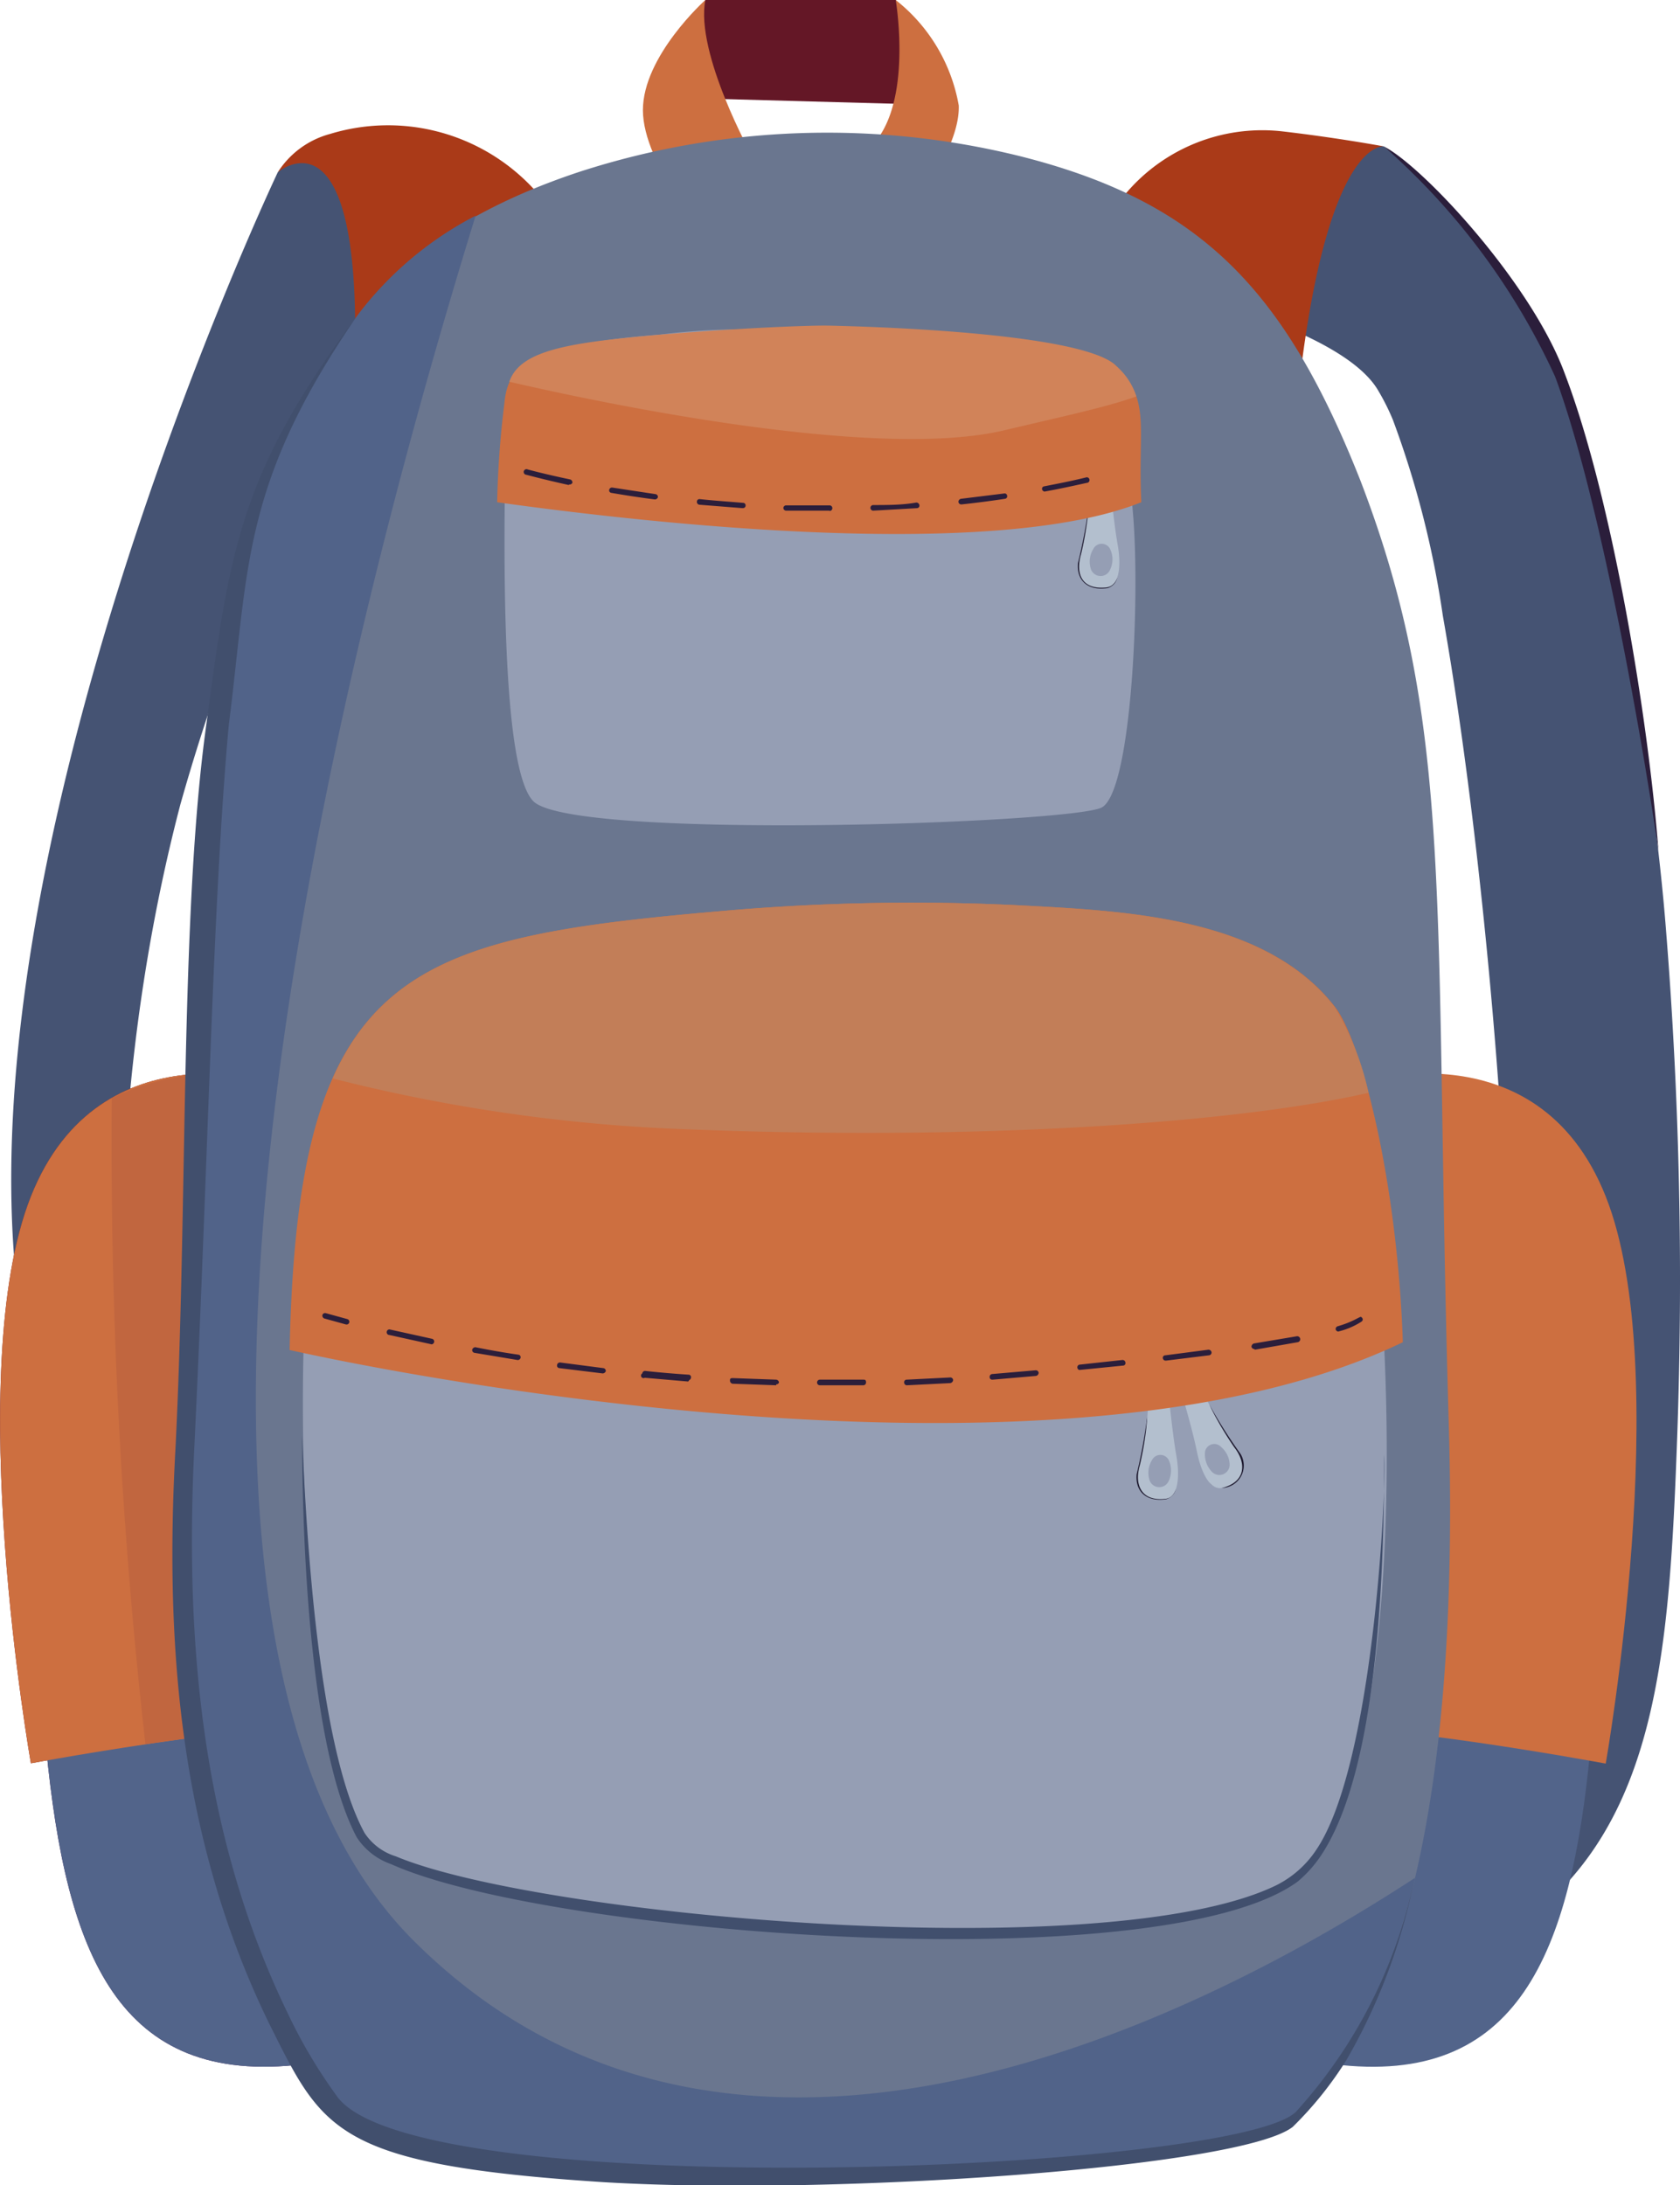 <svg id="Capa_1" data-name="Capa 1" xmlns="http://www.w3.org/2000/svg" viewBox="0 0 53.83 70"><defs><style>.cls-1{fill:#641726;}.cls-2{fill:#cd6f40;}.cls-3{fill:#455373;}.cls-4{fill:#2b1e3b;}.cls-5{fill:#461e5c;}.cls-6{fill:#74191d;}.cls-7{fill:#5b1517;}.cls-8{fill:#52648a;}.cls-9{fill:#c1663f;}.cls-10{fill:#aa3a18;}.cls-11{fill:#6a768f;}.cls-12{fill:#516389;}.cls-13{fill:#959eb4;}.cls-14{fill:#1d192f;}.cls-15{fill:#b3bfce;}.cls-16{fill:#414f6d;}.cls-17{fill:#d18359;}.cls-18{fill:#c27e58;}</style></defs><title>bag</title><polygon class="cls-1" points="20.87 3.11 30.7 3.38 28.7 0 22.6 0 20.87 3.11"/><path class="cls-2" d="M47.52,18s-1.83-3.29-1.5-5c0,0-2,1.79-2,3.53s2.12,4.18,2.12,4.18Z" transform="translate(-23.42 -13)"/><path class="cls-2" d="M52.12,13s.63,3.67-1,4.87l.72,2.84s2.36-2.64,2.3-4.33A5.51,5.51,0,0,0,52.12,13Z" transform="translate(-23.42 -13)"/><path class="cls-3" d="M73.2,24.48a20.86,20.86,0,0,0-5.44-6.79l-.49-.05-6.82,4.41c.46.28,6,1.47,7.14,3.48a7.22,7.22,0,0,1,.46.92,30.44,30.44,0,0,1,1.6,6.27c1.54,8.71,2.8,23.88,1.94,32.36a18.23,18.23,0,0,1-1.93,5.67,14.74,14.74,0,0,1-6.9,4.9l.06,1.3a12,12,0,0,0,4.95-.31c8.55-2.35,9.07-8.84,9.39-17.6a140.22,140.22,0,0,0-.35-16.14C76.41,37.65,74.93,28.59,73.2,24.48Z" transform="translate(-23.42 -13)"/><path class="cls-4" d="M76.56,40.25c-.59-4-1.91-11.41-3.31-15.18a22,22,0,0,0-5.49-7.38c1.28.66,4.73,4.39,5.79,7.26C75.08,28.94,76.23,36,76.56,40.25Z" transform="translate(-23.42 -13)"/><path class="cls-3" d="M34.22,77.08s-5.5-4.78-9.58-19.3,7.68-39.26,7.68-39.26l.52-.56,3.58-.27.88,3a68.1,68.1,0,0,0-8.1,18.08c-2.72,10.38-2.31,21.75.19,26.63s6.38,6,6.38,6Z" transform="translate(-23.42 -13)"/><path class="cls-5" d="M31.35,49.89s-3.43-2.15-5.42,1S24.26,62.4,24.9,69s2.3,10.86,8.24,10.13S31.35,49.89,31.35,49.89Z" transform="translate(-23.42 -13)"/><path class="cls-6" d="M32.55,47.74s-5.92-2-8.14,3.59,0,18.16,0,18.16,9.28-1.72,10.66-1S32.55,47.74,32.55,47.74Z" transform="translate(-23.42 -13)"/><path class="cls-7" d="M27,48.18a171.6,171.6,0,0,0,1.08,20.7c2.76-.41,6.2-.82,7-.41,1.38.71-2.52-20.73-2.52-20.73A7.57,7.57,0,0,0,27,48.18Z" transform="translate(-23.42 -13)"/><path class="cls-8" d="M31.35,49.89s-3.43-2.15-5.42,1S24.26,62.4,24.9,69s2.3,10.86,8.24,10.13S31.35,49.89,31.35,49.89Z" transform="translate(-23.42 -13)"/><path class="cls-2" d="M32.55,47.74s-5.92-2-8.14,3.59,0,18.16,0,18.16,9.28-1.72,10.66-1S32.55,47.74,32.55,47.74Z" transform="translate(-23.42 -13)"/><path class="cls-9" d="M27,48.18a171.6,171.6,0,0,0,1.08,20.7c2.76-.41,6.2-.82,7-.41,1.38.71-2.52-20.73-2.52-20.73A7.57,7.57,0,0,0,27,48.18Z" transform="translate(-23.42 -13)"/><path class="cls-8" d="M67.93,49.9s3.43-2.15,5.42,1S75,62.41,74.38,69s-2.31,10.87-8.24,10.13S67.93,49.9,67.93,49.9Z" transform="translate(-23.42 -13)"/><path class="cls-2" d="M66.74,47.74s5.91-2,8.13,3.59,0,18.17,0,18.17-9.28-1.73-10.66-1S66.74,47.74,66.74,47.74Z" transform="translate(-23.42 -13)"/><path class="cls-10" d="M32.32,18.52s3.36-2.88,2.26,9.42c-.21,2.32,7.71-5.2,7.71-5.2l-.29-1a6.36,6.36,0,0,0-8-4.45A2.87,2.87,0,0,0,32.32,18.52Z" transform="translate(-23.42 -13)"/><path class="cls-10" d="M58.35,21.35l-.53,1.87s6.71,10.06,6.82,7.53c.58-13.45,3.12-13.06,3.12-13.06s-1.44-.27-3.24-.48A5.73,5.73,0,0,0,58.35,21.35Z" transform="translate(-23.42 -13)"/><path class="cls-11" d="M56.09,18A25.75,25.75,0,0,0,42,18.5c-2.69.89-5.44,2.32-7.09,4.62-4.07,5.66-3.43,8.88-4.47,12.41s-.55,16.35-1.11,25S31.19,76.67,34,80.41s29.2,2.19,30.84.56,5.49-5.82,5-22.39S70.07,36.34,67,28.37C64.59,22.29,61.9,19.46,56.09,18Z" transform="translate(-23.42 -13)"/><path class="cls-12" d="M36.66,75.16c-10.31-10.32-2.31-41.31,2-55.25a11.18,11.18,0,0,0-3.8,3.21c-4.07,5.66-3.43,8.88-4.47,12.41s-.55,16.35-1.11,25S31.19,76.67,34,80.41s29.2,2.19,30.84.56c1-1,2.75-2.88,3.92-7.81C62.13,77.49,46.94,85.44,36.66,75.16Z" transform="translate(-23.42 -13)"/><path class="cls-13" d="M49.73,23.72a20.22,20.22,0,0,0-5.15,0C41,24,39.64,24.55,39.64,26s-.38,11.41.87,12.67,17.25.71,18.21.2,1.24-6.74,1-9.45.59-3.52-.58-4.69S49.73,23.72,49.73,23.72Z" transform="translate(-23.42 -13)"/><path class="cls-14" d="M58.31,29.19a8.84,8.84,0,0,1-.26,1.86c-.06.45.22.81.85.75a.44.44,0,0,0,.32-.3.45.45,0,0,1-.31.34c-.65.1-1-.26-.95-.8A17.37,17.37,0,0,0,58.31,29.19Z" transform="translate(-23.42 -13)"/><path class="cls-15" d="M59.23,30.44c-.11-.62-.21-1.64-.21-1.64l-.69.14a10.66,10.66,0,0,1-.27,1.81c-.18.61,0,1.15.8,1.07C59.32,31.78,59.34,31.05,59.23,30.44Zm-.78.15a.3.3,0,0,1,.54,0,.76.76,0,0,1,0,.66.33.33,0,0,1-.61,0A.77.77,0,0,1,58.45,30.59Z" transform="translate(-23.42 -13)"/><path class="cls-13" d="M46.06,43.4c-5.57.49-9.59.1-11.42,3.26-2.39,4.12-1.77,23.08.59,25.44s25.28,4.45,29.71,1.08,3-25.24,1-27.81c-2.27-2.93-7.07-2.35-10.45-2.51A69.26,69.26,0,0,0,46.06,43.4Z" transform="translate(-23.42 -13)"/><path class="cls-16" d="M65.59,72.27a3.31,3.31,0,0,1-1.28,1.13c-5.39,2.62-23.62,1-28.21-.93a1.85,1.85,0,0,1-1-.75c-1.49-2.72-1.87-9.64-2-12.73,0,3.25.23,10,1.75,12.87a2.15,2.15,0,0,0,1.1.86C41,75,60.62,76.48,65,73.28a3.93,3.93,0,0,0,.77-.87c1.87-2.85,2-9.43,2-12.81C67.85,60.76,67.43,69.57,65.59,72.27Z" transform="translate(-23.42 -13)"/><path class="cls-2" d="M59.18,24.72c-1.17-1.17-8.87-.82-8.87-.82a45.07,45.07,0,0,0-5.81.2c-3.59.32-4.77.16-4.92,1.83a30.64,30.64,0,0,0-.23,3.16c5,.7,15.92,1.89,20.64,0C59.87,26.64,60.31,25.85,59.18,24.72Z" transform="translate(-23.42 -13)"/><path class="cls-17" d="M59.18,24.72c-1.17-1.17-9.33-1.29-9.33-1.29s-1.69,0-5.27.29c-2.82.25-4.49.47-4.84,1.51,4.07.94,12,2.46,15.84,1.56,1.81-.43,3.32-.75,4.25-1.09A2.15,2.15,0,0,0,59.18,24.72Z" transform="translate(-23.42 -13)"/><path class="cls-14" d="M60.18,58.38a8.49,8.49,0,0,1-.25,1.86c-.06.45.22.81.85.75a.44.44,0,0,0,.32-.3.45.45,0,0,1-.31.34c-.65.1-1-.26-.95-.8A16.38,16.38,0,0,0,60.18,58.38Z" transform="translate(-23.42 -13)"/><path class="cls-15" d="M61.11,59.62C61,59,60.9,58,60.9,58l-.7.14a10.28,10.28,0,0,1-.26,1.81c-.18.61.05,1.15.8,1.07C61.2,61,61.22,60.24,61.11,59.62Zm-.78.16a.3.3,0,0,1,.54,0,.8.8,0,0,1,0,.66.33.33,0,0,1-.61,0A.77.77,0,0,1,60.33,59.78Z" transform="translate(-23.42 -13)"/><path class="cls-14" d="M62.17,58a8.6,8.6,0,0,0,.92,1.63c.22.4.09.83-.52,1a.45.45,0,0,1-.41-.16.47.47,0,0,0,.42.2.72.72,0,0,0,.59-1.09A15.83,15.83,0,0,1,62.17,58Z" transform="translate(-23.42 -13)"/><path class="cls-15" d="M62.61,60.66c.73-.2.75-.79.36-1.29a11.12,11.12,0,0,1-.91-1.59l-.7.12s.29,1,.41,1.6S62.17,60.79,62.61,60.66Zm.21-.73a.33.33,0,0,1-.57.22.81.81,0,0,1-.22-.63.3.3,0,0,1,.52-.16A.77.77,0,0,1,62.82,59.93Z" transform="translate(-23.42 -13)"/><path class="cls-2" d="M68.37,56c-.18-5.19-1.33-9.66-2.18-10.75C63.92,42.34,59.38,42.18,56,42a69.91,69.91,0,0,0-9.6.2c-10.1.88-13.45,2-13.7,14.05C38,57.43,58,61,68.37,56Z" transform="translate(-23.42 -13)"/><path class="cls-18" d="M66.19,45.27C63.92,42.34,59.38,42.18,56,42a69.91,69.91,0,0,0-9.6.2c-6.79.59-10.52,1.29-12.32,5.35a53.59,53.59,0,0,0,10.66,1.6c9.88.44,18.35-.18,22.53-1.14A9.1,9.1,0,0,0,66.19,45.27Z" transform="translate(-23.42 -13)"/><path class="cls-16" d="M64.94,80.66c-2,1.93-28.41,3-30.75-.54a16.41,16.41,0,0,1-1.55-2.62c-2.75-5.67-3.29-11.83-3-18,.46-9.46.59-17.53,1.11-23.27.65-5.09.4-7.69,4.09-13.08-3.73,5-4.06,7.48-4.8,13-.86,6.08-.6,15.47-1,23.3-.35,6.4.17,12.56,3,18.37,1.72,3.43,2.08,4.53,10.72,5.09,7.34.44,20.4-.46,22.08-1.77A11.58,11.58,0,0,0,66.56,79a18.81,18.81,0,0,0,2.18-5.82A15.86,15.86,0,0,1,64.94,80.66Z" transform="translate(-23.42 -13)"/><path class="cls-4" d="M34.5,55.43h0l-.69-.19a.1.1,0,0,1-.06-.11.09.09,0,0,1,.11-.06l.69.19a.09.09,0,0,1,.06.11A.09.09,0,0,1,34.5,55.43Z" transform="translate(-23.42 -13)"/><path class="cls-4" d="M50.09,57.38h-.4a.09.09,0,0,1,0-.18h1.39c.05,0,.09,0,.09.09a.09.09,0,0,1-.09.09Zm-1.8,0h0l-1.4-.05a.1.1,0,0,1-.08-.1c0-.05,0-.08.09-.08l1.39.05a.1.1,0,0,1,.09.09A.09.09,0,0,1,48.29,57.35Zm4.18,0a.09.09,0,0,1-.08-.09.08.08,0,0,1,.08-.09l1.39-.07a.09.09,0,0,1,.1.08.11.11,0,0,1-.09.1l-1.39.07Zm-7-.12h0l-1.39-.12A.08.08,0,0,1,44,57a.09.09,0,0,1,.09-.08c.46.05.93.09,1.39.12a.08.08,0,0,1,.08.1A.09.09,0,0,1,45.51,57.21Zm9.75-.06a.08.08,0,0,1-.09-.08.09.09,0,0,1,.08-.1l1.39-.12a.09.09,0,0,1,.1.08.11.11,0,0,1-.08.1l-1.39.12ZM42.73,57h0l-1.39-.17a.08.08,0,0,1-.07-.1.09.09,0,0,1,.1-.08l1.38.18a.09.09,0,0,1,.08.1A.11.11,0,0,1,42.73,57ZM58,56.89a.09.09,0,0,1,0-.17l1.38-.15a.09.09,0,0,1,.1.08.08.08,0,0,1-.08.1L58,56.89Zm2.77-.3a.09.09,0,0,1-.09-.07.08.08,0,0,1,.08-.1l1.38-.18a.1.1,0,0,1,.1.08.09.09,0,0,1-.08.1l-1.38.17ZM40,56.57h0l-1.38-.23a.09.09,0,0,1-.07-.1.11.11,0,0,1,.1-.08q.69.14,1.38.24a.08.08,0,0,1,.07.1A.09.09,0,0,1,40,56.57Zm23.61-.35a.1.1,0,0,1-.09-.07.11.11,0,0,1,.08-.11l1.37-.23A.09.09,0,1,1,65,56l-1.37.24Zm-26.35-.15h0l-1.36-.3a.09.09,0,0,1,0-.18l1.36.3a.09.09,0,0,1,.07.11A.1.1,0,0,1,37.22,56.07Z" transform="translate(-23.42 -13)"/><path class="cls-4" d="M66.31,55.66a.1.1,0,0,1-.09-.06.09.09,0,0,1,.06-.11c.52-.15.71-.32.75-.3s.1.1,0,.16a2.41,2.41,0,0,1-.74.31Z" transform="translate(-23.42 -13)"/><path class="cls-4" d="M50,29.36h0c-.46,0-.93,0-1.39,0a.09.09,0,0,1-.09-.09.09.09,0,0,1,.09-.08l1.39,0a.09.09,0,1,1,0,.18Zm1.4,0a.09.09,0,0,1,0-.18c.46,0,.93,0,1.38-.08a.1.1,0,0,1,.1.09.08.08,0,0,1-.08.09l-1.4.08Zm-4.18-.08h0l-1.39-.11a.09.09,0,0,1-.08-.1.08.08,0,0,1,.09-.08c.46.05.93.08,1.39.12a.08.08,0,0,1,.08.09A.08.08,0,0,1,47.18,29.26Zm7-.12a.09.09,0,0,1-.09-.08.1.1,0,0,1,.08-.1l1.38-.17a.08.08,0,0,1,.1.07.08.08,0,0,1-.07.1c-.46.07-.92.13-1.39.18ZM44.4,29h0c-.47-.06-.93-.13-1.39-.21a.08.08,0,0,1-.07-.1.09.09,0,0,1,.1-.07l1.38.21a.09.09,0,0,1,.08.1A.1.1,0,0,1,44.4,29Zm12.5-.25a.1.1,0,0,1-.09-.07.08.08,0,0,1,.07-.1c.46-.09.92-.18,1.36-.29a.09.09,0,1,1,0,.18c-.45.1-.91.2-1.36.28Zm-15.25-.21h0c-.86-.19-1.36-.33-1.37-.33a.09.09,0,1,1,.05-.17s.5.14,1.36.32a.1.1,0,0,1,.07.11A.1.1,0,0,1,41.65,28.52Z" transform="translate(-23.42 -13)"/></svg>